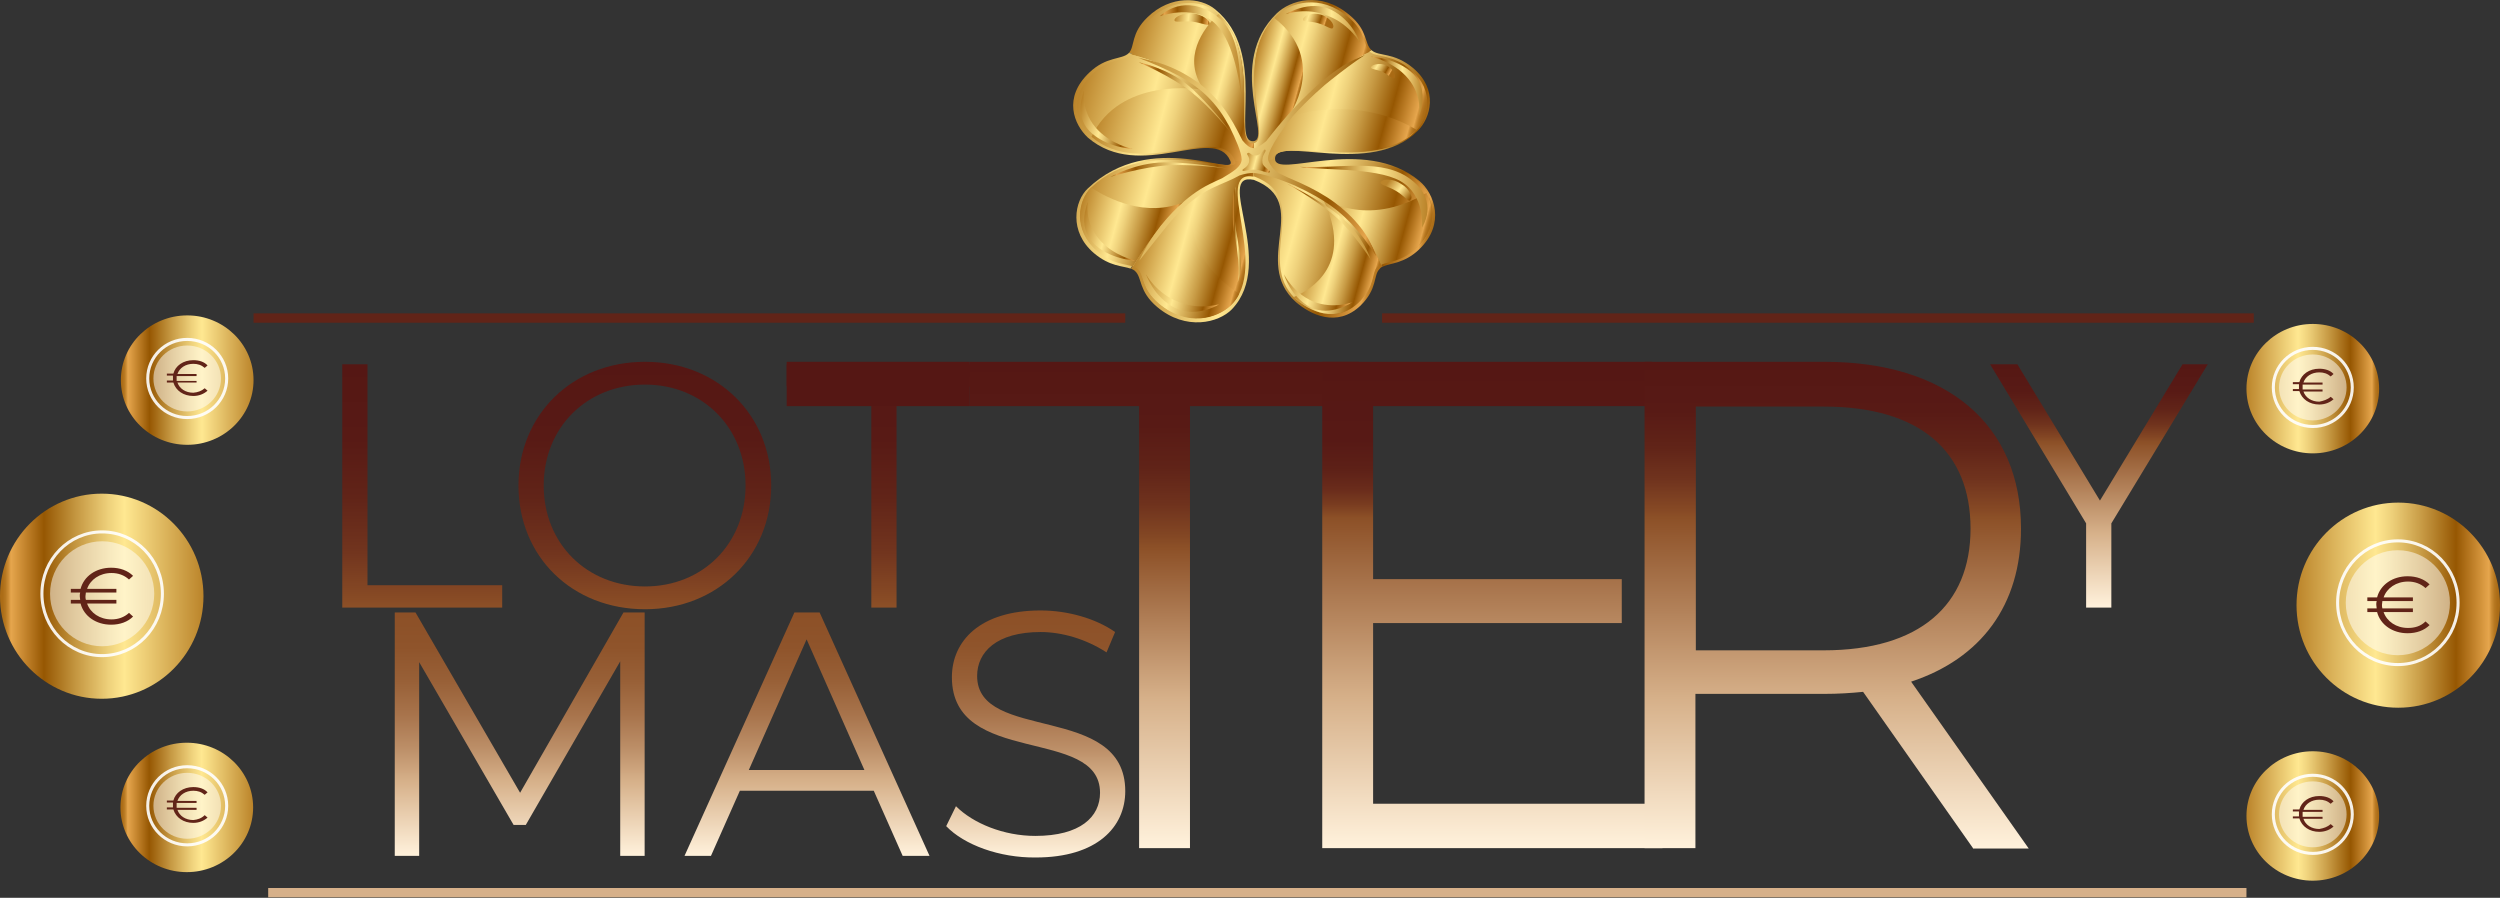 <?xml version="1.0" encoding="utf-8"?>
<!-- Generator: Adobe Illustrator 23.0.1, SVG Export Plug-In . SVG Version: 6.00 Build 0)  -->
<svg version="1.1" id="Layer_1" xmlns="http://www.w3.org/2000/svg" xmlns:xlink="http://www.w3.org/1999/xlink" x="0px" y="0px"
	 viewBox="0 0 614.3 220.6" style="enable-background:new 0 0 614.3 220.6;" xml:space="preserve">
<rect x="0" y="0" width="614.3" height="220.6" fill="#333333" stroke="none"/>
<style type="text/css">
	.st0{fill:url(#SVGID_1_);}
	.st1{fill:url(#SVGID_2_);}
	.st2{fill:url(#SVGID_3_);}
	.st3{fill:url(#SVGID_4_);}
	.st4{fill:url(#SVGID_5_);}
	.st5{fill:url(#SVGID_6_);}
	.st6{fill:url(#SVGID_7_);}
	.st7{fill:url(#SVGID_8_);}
	.st8{fill:url(#SVGID_9_);}
	.st9{fill:url(#SVGID_10_);}
	.st10{fill:#551714;}
	.st11{fill:#D6B089;}
	.st12{fill:#612418;}
	.st13{fill:url(#SVGID_11_);}
	.st14{fill:url(#SVGID_12_);}
	.st15{fill:url(#SVGID_13_);}
	.st16{fill:url(#SVGID_14_);}
	.st17{fill:url(#SVGID_15_);}
	.st18{fill:url(#SVGID_16_);}
	.st19{fill:url(#SVGID_17_);}
	.st20{fill:url(#SVGID_18_);}
	.st21{fill:url(#SVGID_19_);}
	.st22{fill:url(#SVGID_20_);}
	.st23{fill:url(#SVGID_21_);}
	.st24{fill:url(#SVGID_22_);}
	.st25{fill:url(#SVGID_23_);}
	.st26{fill:url(#SVGID_24_);}
	.st27{fill:url(#SVGID_25_);}
	.st28{fill:url(#SVGID_26_);}
	.st29{fill:url(#SVGID_27_);}
	.st30{fill:url(#SVGID_28_);}
	.st31{fill:url(#SVGID_29_);}
	.st32{fill:url(#SVGID_30_);}
	.st33{fill:url(#SVGID_31_);}
	.st34{fill:url(#SVGID_32_);}
	.st35{fill:url(#SVGID_33_);}
	.st36{fill:url(#SVGID_34_);}
	.st37{fill:url(#SVGID_35_);}
	.st38{fill:url(#SVGID_36_);}
	.st39{fill:url(#SVGID_37_);}
	.st40{fill:url(#SVGID_38_);}
	.st41{fill:url(#SVGID_39_);}
	.st42{fill:url(#SVGID_40_);}
	.st43{fill:url(#SVGID_41_);}
	.st44{fill:url(#SVGID_42_);}
	.st45{fill:url(#SVGID_43_);}
	.st46{fill:url(#SVGID_44_);}
	.st47{fill:url(#SVGID_45_);}
	.st48{fill:url(#SVGID_46_);}
	.st49{fill:url(#SVGID_47_);}
	.st50{fill:url(#SVGID_48_);}
	.st51{fill:url(#SVGID_49_);}
	.st52{fill:url(#SVGID_50_);}
	.st53{fill:url(#SVGID_51_);}
	.st54{fill:url(#SVGID_52_);}
	.st55{fill:url(#SVGID_53_);}
	.st56{fill:url(#SVGID_54_);}
	.st57{fill:url(#SVGID_55_);}
	.st58{fill:url(#SVGID_56_);}
	.st59{fill:url(#SVGID_57_);}
	.st60{opacity:0.5;fill:#FFFFFF;enable-background:new    ;}
	.st61{opacity:0.9;fill:none;stroke:#FFFFFF;stroke-width:0.75;stroke-miterlimit:10;enable-background:new    ;}
	.st62{fill:url(#SVGID_58_);}
	.st63{fill:url(#SVGID_59_);}
	.st64{fill:url(#SVGID_60_);}
	.st65{fill:url(#SVGID_61_);}
	.st66{fill:url(#SVGID_62_);}
</style>
<g>
	
		<linearGradient id="SVGID_1_" gradientUnits="userSpaceOnUse" x1="127.691" y1="164.365" x2="127.691" y2="224.165" gradientTransform="matrix(1 0 0 -1 0 374.683)">
		<stop  offset="3.958120e-03" style="stop-color:#FFF1DB"/>
		<stop  offset="0.309" style="stop-color:#D6B089"/>
		<stop  offset="0.436" style="stop-color:#BD9069"/>
		<stop  offset="0.577" style="stop-color:#A8744C"/>
		<stop  offset="0.718" style="stop-color:#986037"/>
		<stop  offset="0.857" style="stop-color:#8F542B"/>
		<stop  offset="0.993" style="stop-color:#8C5027"/>
	</linearGradient>
	<path class="st0" d="M158.4,150.5v59.8h-6v-47.8l-23.2,40.2h-3l-23.2-40v47.6h-6v-59.8h5.1l25.7,44.3l25.4-44.3H158.4z"/>
	
		<linearGradient id="SVGID_2_" gradientUnits="userSpaceOnUse" x1="198.291" y1="164.365" x2="198.291" y2="224.165" gradientTransform="matrix(1 0 0 -1 0 374.683)">
		<stop  offset="3.958120e-03" style="stop-color:#FFF1DB"/>
		<stop  offset="0.309" style="stop-color:#D6B089"/>
		<stop  offset="0.436" style="stop-color:#BD9069"/>
		<stop  offset="0.577" style="stop-color:#A8744C"/>
		<stop  offset="0.718" style="stop-color:#986037"/>
		<stop  offset="0.857" style="stop-color:#8F542B"/>
		<stop  offset="0.993" style="stop-color:#8C5027"/>
	</linearGradient>
	<path class="st1" d="M214.7,194.3h-32.9l-7.1,16h-6.5l27-59.8h6.2l27,59.8h-6.6L214.7,194.3z M212.4,189.2l-14.2-32.1L184,189.2
		L212.4,189.2L212.4,189.2z"/>
	
		<linearGradient id="SVGID_3_" gradientUnits="userSpaceOnUse" x1="254.491" y1="163.863" x2="254.491" y2="224.645" gradientTransform="matrix(1 0 0 -1 0 374.683)">
		<stop  offset="3.958120e-03" style="stop-color:#FFF1DB"/>
		<stop  offset="0.309" style="stop-color:#D6B089"/>
		<stop  offset="0.436" style="stop-color:#BD9069"/>
		<stop  offset="0.577" style="stop-color:#A8744C"/>
		<stop  offset="0.718" style="stop-color:#986037"/>
		<stop  offset="0.857" style="stop-color:#8F542B"/>
		<stop  offset="0.993" style="stop-color:#8C5027"/>
	</linearGradient>
	<path class="st2" d="M232.5,203l2.4-4.9c4.2,4.2,11.7,7.3,19.5,7.3c11.1,0,15.9-4.7,15.9-10.6c0-16.4-36.4-6.3-36.4-28.4
		c0-8.8,6.8-16.4,21.8-16.4c6.7,0,13.6,2,18.3,5.3l-2.1,5c-5.1-3.3-11-5-16.2-5c-10.8,0-15.6,4.9-15.6,10.8
		c0,16.4,36.4,6.5,36.4,28.3c0,8.8-6.9,16.3-22,16.3C245.6,210.8,236.9,207.6,232.5,203z"/>
</g>
<g>
	
		<linearGradient id="SVGID_4_" gradientUnits="userSpaceOnUse" x1="103.741" y1="225.448" x2="103.741" y2="285.248" gradientTransform="matrix(1 0 0 -1 0 374.683)">
		<stop  offset="0" style="stop-color:#8C5027"/>
		<stop  offset="3.280921e-02" style="stop-color:#884B25"/>
		<stop  offset="0.234" style="stop-color:#71341E"/>
		<stop  offset="0.451" style="stop-color:#612418"/>
		<stop  offset="0.691" style="stop-color:#581A15"/>
		<stop  offset="1" style="stop-color:#551714"/>
	</linearGradient>
	<path class="st3" d="M84.1,89.5h6.2v54.3h33.1v5.5H84.1C84.1,149.2,84.1,89.5,84.1,89.5z"/>
	
		<linearGradient id="SVGID_5_" gradientUnits="userSpaceOnUse" x1="158.441" y1="224.965" x2="158.441" y2="285.765" gradientTransform="matrix(1 0 0 -1 0 374.683)">
		<stop  offset="0" style="stop-color:#8C5027"/>
		<stop  offset="3.280921e-02" style="stop-color:#884B25"/>
		<stop  offset="0.234" style="stop-color:#71341E"/>
		<stop  offset="0.451" style="stop-color:#612418"/>
		<stop  offset="0.691" style="stop-color:#581A15"/>
		<stop  offset="1" style="stop-color:#551714"/>
	</linearGradient>
	<path class="st4" d="M127.4,119.3c0-17.4,13.2-30.4,31.1-30.4c17.7,0,31,12.9,31,30.4s-13.3,30.4-31,30.4
		C140.6,149.7,127.4,136.8,127.4,119.3z M183.2,119.3c0-14.3-10.6-24.8-24.7-24.8c-14.3,0-24.9,10.5-24.9,24.8s10.6,24.8,24.9,24.8
		C172.7,144.1,183.2,133.6,183.2,119.3z"/>
	
		<linearGradient id="SVGID_6_" gradientUnits="userSpaceOnUse" x1="217.191" y1="225.448" x2="217.191" y2="285.248" gradientTransform="matrix(1 0 0 -1 0 374.683)">
		<stop  offset="0" style="stop-color:#8C5027"/>
		<stop  offset="3.280921e-02" style="stop-color:#884B25"/>
		<stop  offset="0.234" style="stop-color:#71341E"/>
		<stop  offset="0.451" style="stop-color:#612418"/>
		<stop  offset="0.691" style="stop-color:#581A15"/>
		<stop  offset="1" style="stop-color:#551714"/>
	</linearGradient>
	<path class="st5" d="M214.1,94.9h-20.8v-5.4h47.8V95h-20.8v54.3h-6.2V94.9z"/>
</g>
<linearGradient id="SVGID_7_" gradientUnits="userSpaceOnUse" x1="286.091" y1="166.265" x2="286.091" y2="285.765" gradientTransform="matrix(1 0 0 -1 0 374.683)">
	<stop  offset="3.958120e-03" style="stop-color:#FFF1DB"/>
	<stop  offset="0.309" style="stop-color:#D6B089"/>
	<stop  offset="0.599" style="stop-color:#91562D"/>
	<stop  offset="0.619" style="stop-color:#8C5027"/>
	<stop  offset="0.642" style="stop-color:#834724"/>
	<stop  offset="0.708" style="stop-color:#6F321D"/>
	<stop  offset="0.782" style="stop-color:#602318"/>
	<stop  offset="0.869" style="stop-color:#581A15"/>
	<stop  offset="1" style="stop-color:#551714"/>
</linearGradient>
<path class="st6" d="M279.8,99.8h-41.5V88.9h95.6v10.9h-41.5v108.6h-12.5V99.8H279.8z"/>
<linearGradient id="SVGID_8_" gradientUnits="userSpaceOnUse" x1="366.691" y1="166.265" x2="366.691" y2="285.765" gradientTransform="matrix(1 0 0 -1 0 374.683)">
	<stop  offset="3.958120e-03" style="stop-color:#FFF1DB"/>
	<stop  offset="0.309" style="stop-color:#D6B089"/>
	<stop  offset="0.657" style="stop-color:#91562D"/>
	<stop  offset="0.68" style="stop-color:#8C5027"/>
	<stop  offset="0.707" style="stop-color:#793C20"/>
	<stop  offset="0.74" style="stop-color:#692B1B"/>
	<stop  offset="0.781" style="stop-color:#5D2017"/>
	<stop  offset="0.839" style="stop-color:#571915"/>
	<stop  offset="1" style="stop-color:#551714"/>
</linearGradient>
<path class="st7" d="M408.5,197.5v10.9h-83.6V88.9h81v10.9h-68.5v42.5h61.1v10.8h-61.1v44.4C337.5,197.5,408.5,197.5,408.5,197.5z"
	/>
<linearGradient id="SVGID_9_" gradientUnits="userSpaceOnUse" x1="451.291" y1="166.165" x2="451.291" y2="285.765" gradientTransform="matrix(1 0 0 -1 0 374.683)">
	<stop  offset="3.958121e-03" style="stop-color:#FFF1DB"/>
	<stop  offset="0.309" style="stop-color:#D6B089"/>
	<stop  offset="0.657" style="stop-color:#91562D"/>
	<stop  offset="0.68" style="stop-color:#8C5027"/>
	<stop  offset="0.693" style="stop-color:#874A25"/>
	<stop  offset="0.756" style="stop-color:#71341E"/>
	<stop  offset="0.823" style="stop-color:#612418"/>
	<stop  offset="0.899" style="stop-color:#581A15"/>
	<stop  offset="1" style="stop-color:#551714"/>
</linearGradient>
<path class="st8" d="M484.8,208.4l-27-38.4c-3,0.3-6.1,0.5-9.5,0.5h-31.7v37.9h-12.5V88.9h44.2c30.1,0,48.3,15.4,48.3,41
	c0,18.8-9.8,31.9-27,37.6l28.9,41h-13.7V208.4z M484.2,129.9c0-19.1-12.5-30-36.1-30h-31.4v59.9h31.4
	C471.7,159.8,484.2,148.7,484.2,129.9z"/>
<g>
	
		<linearGradient id="SVGID_10_" gradientUnits="userSpaceOnUse" x1="515.741" y1="225.365" x2="515.741" y2="285.165" gradientTransform="matrix(1 0 0 -1 0 374.683)">
		<stop  offset="3.958120e-03" style="stop-color:#FFF1DB"/>
		<stop  offset="0.309" style="stop-color:#D6B089"/>
		<stop  offset="0.657" style="stop-color:#91562D"/>
		<stop  offset="0.68" style="stop-color:#8C5027"/>
		<stop  offset="0.699" style="stop-color:#844724"/>
		<stop  offset="0.756" style="stop-color:#6F321D"/>
		<stop  offset="0.819" style="stop-color:#602318"/>
		<stop  offset="0.892" style="stop-color:#581A15"/>
		<stop  offset="1" style="stop-color:#551714"/>
	</linearGradient>
	<path class="st9" d="M518.8,128.6v20.7h-6.2v-20.7L489,89.5h6.7L516,123l20.3-33.5h6.2L518.8,128.6z"/>
</g>
<rect x="193.3" y="88.9" class="st10" width="45" height="10.9"/>
<rect x="65.9" y="218.2" class="st11" width="486.1" height="2.3"/>
<rect x="62.3" y="77" class="st12" width="214.2" height="2.3"/>
<rect x="339.6" y="77" class="st12" width="214.2" height="2.3"/>
<g>
	
		<linearGradient id="SVGID_11_" gradientUnits="userSpaceOnUse" x1="921.892" y1="218.208" x2="922.072" y2="218.208" gradientTransform="matrix(-0.97 -0.242 -0.242 0.97 1262.043 61.878)">
		<stop  offset="6.926126e-08" style="stop-color:#A96A14"/>
		<stop  offset="1.410392e-02" style="stop-color:#AD6E18"/>
		<stop  offset="2.769971e-02" style="stop-color:#B87922"/>
		<stop  offset="4.104590e-02" style="stop-color:#CC8C34"/>
		<stop  offset="5.390000e-02" style="stop-color:#E6A64D"/>
		<stop  offset="0.216" style="stop-color:#965702"/>
		<stop  offset="0.382" style="stop-color:#C79A44"/>
		<stop  offset="0.537" style="stop-color:#EFD27C"/>
		<stop  offset="0.611" style="stop-color:#FFE891"/>
		<stop  offset="1" style="stop-color:#BB842A"/>
	</linearGradient>
	<path class="st13" d="M314.6,50.4c0,0.1,0.1,0.3,0.1,0.4C314.7,50.8,314.7,50.6,314.6,50.4z"/>
	
		<linearGradient id="SVGID_12_" gradientUnits="userSpaceOnUse" x1="2527.673" y1="664.076" x2="2527.858" y2="664.076" gradientTransform="matrix(-0.99 -0.227 -0.24 0.886 2977.053 35.498)">
		<stop  offset="6.926126e-08" style="stop-color:#A96A14"/>
		<stop  offset="1.410392e-02" style="stop-color:#AD6E18"/>
		<stop  offset="2.769971e-02" style="stop-color:#B87922"/>
		<stop  offset="4.104590e-02" style="stop-color:#CC8C34"/>
		<stop  offset="5.390000e-02" style="stop-color:#E6A64D"/>
		<stop  offset="0.216" style="stop-color:#965702"/>
		<stop  offset="0.382" style="stop-color:#C79A44"/>
		<stop  offset="0.537" style="stop-color:#EFD27C"/>
		<stop  offset="0.611" style="stop-color:#FFE891"/>
		<stop  offset="1" style="stop-color:#BB842A"/>
	</linearGradient>
	<path class="st14" d="M315,50.5c0,0.1,0.1,0.3,0.1,0.4C315.1,50.8,315.1,50.7,315,50.5z"/>
	
		<linearGradient id="SVGID_13_" gradientUnits="userSpaceOnUse" x1="884.229" y1="201.129" x2="931.254" y2="201.129" gradientTransform="matrix(-0.97 -0.242 -0.242 0.97 1262.043 61.878)">
		<stop  offset="6.926126e-08" style="stop-color:#A96A14"/>
		<stop  offset="1.410392e-02" style="stop-color:#AD6E18"/>
		<stop  offset="2.769971e-02" style="stop-color:#B87922"/>
		<stop  offset="4.104590e-02" style="stop-color:#CC8C34"/>
		<stop  offset="5.390000e-02" style="stop-color:#E6A64D"/>
		<stop  offset="0.216" style="stop-color:#965702"/>
		<stop  offset="0.382" style="stop-color:#C79A44"/>
		<stop  offset="0.537" style="stop-color:#EFD27C"/>
		<stop  offset="0.611" style="stop-color:#FFE891"/>
		<stop  offset="1" style="stop-color:#BB842A"/>
	</linearGradient>
	<path class="st15" d="M310,41.4c-0.8-0.5-1.5-1.1-2.2-1.7c0.1-0.2,0.3-0.3,0.4-0.5c5.4-7.2,15.2-20.3,28.8-26.9c0,0,0,0,0.1,0.1
		c1.8,1.5,5.4,0.4,10.1,4.3c6.3,5.3,4.4,12.3,1.1,15.5c-11.4,11.4-34.7,1-35,6.7c-0.3,5.4,21.8-5.9,35.5,5.6
		c3.6,3,6.5,10.5-0.1,16.8c-3.7,3.5-7,3.3-8.9,4.2C332.8,48.4,318.7,46.7,310,41.4z"/>
	
		<linearGradient id="SVGID_14_" gradientUnits="userSpaceOnUse" x1="909.518" y1="188.113" x2="967.243" y2="188.113" gradientTransform="matrix(-0.97 -0.242 -0.242 0.97 1262.043 61.878)">
		<stop  offset="6.926126e-08" style="stop-color:#A96A14"/>
		<stop  offset="1.410392e-02" style="stop-color:#AD6E18"/>
		<stop  offset="2.769971e-02" style="stop-color:#B87922"/>
		<stop  offset="4.104590e-02" style="stop-color:#CC8C34"/>
		<stop  offset="5.390000e-02" style="stop-color:#E6A64D"/>
		<stop  offset="0.216" style="stop-color:#965702"/>
		<stop  offset="0.382" style="stop-color:#C79A44"/>
		<stop  offset="0.537" style="stop-color:#EFD27C"/>
		<stop  offset="0.611" style="stop-color:#FFE891"/>
		<stop  offset="1" style="stop-color:#BB842A"/>
	</linearGradient>
	<path class="st16" d="M308.2,39.2c-0.1,0.2-0.3,0.3-0.4,0.5c-6.5-6.6-5-19.8-30.4-26.7c1.5-1.6,0.4-4.8,4.6-8.8
		c5.7-5.5,13-4.9,16.6-1.9c13,10.6,3.9,32.6,9.3,32.4c4.9-0.2-6.8-19.1,5.8-31.4c3.3-3.2,10.8-5.6,17.9,0.4c4.6,3.8,3.6,7,5.4,8.6
		C323.4,18.8,313.7,31.9,308.2,39.2z"/>
	
		<linearGradient id="SVGID_15_" gradientUnits="userSpaceOnUse" x1="893.968" y1="230.277" x2="953.994" y2="230.277" gradientTransform="matrix(-0.97 -0.242 -0.242 0.97 1262.043 61.878)">
		<stop  offset="6.926126e-08" style="stop-color:#A96A14"/>
		<stop  offset="1.410392e-02" style="stop-color:#AD6E18"/>
		<stop  offset="2.769971e-02" style="stop-color:#B87922"/>
		<stop  offset="4.104590e-02" style="stop-color:#CC8C34"/>
		<stop  offset="5.390000e-02" style="stop-color:#E6A64D"/>
		<stop  offset="0.216" style="stop-color:#965702"/>
		<stop  offset="0.382" style="stop-color:#C79A44"/>
		<stop  offset="0.537" style="stop-color:#EFD27C"/>
		<stop  offset="0.611" style="stop-color:#FFE891"/>
		<stop  offset="1" style="stop-color:#BB842A"/>
	</linearGradient>
	<path class="st17" d="M307.8,39.7c0.6,0.6,1.4,1.2,2.2,1.7c8.7,5.3,22.8,7,29.8,24.1c-0.3,0.1-0.6,0.3-0.8,0.6
		c-1.6,1.5-0.4,4.8-4.7,9c-5.8,5.5-12.3,2.2-15.9-0.9c-11.1-10,4.2-24.4-10.3-30c-9.9-2.1,5.7,20.2-5.4,31.8
		c-3.2,3.3-11.3,5.4-18.4-0.6c-4.6-3.9-3.6-7.2-5.4-8.8c-0.3-0.3-0.6-0.4-1-0.6C292.8,40.9,301.6,47.1,307.8,39.7z"/>
	
		<linearGradient id="SVGID_16_" gradientUnits="userSpaceOnUse" x1="931.254" y1="216.405" x2="977.626" y2="216.405" gradientTransform="matrix(-0.97 -0.242 -0.242 0.97 1262.043 61.878)">
		<stop  offset="6.926126e-08" style="stop-color:#A96A14"/>
		<stop  offset="1.410392e-02" style="stop-color:#AD6E18"/>
		<stop  offset="2.769971e-02" style="stop-color:#B87922"/>
		<stop  offset="4.104590e-02" style="stop-color:#CC8C34"/>
		<stop  offset="5.390000e-02" style="stop-color:#E6A64D"/>
		<stop  offset="0.216" style="stop-color:#965702"/>
		<stop  offset="0.382" style="stop-color:#C79A44"/>
		<stop  offset="0.537" style="stop-color:#EFD27C"/>
		<stop  offset="0.611" style="stop-color:#FFE891"/>
		<stop  offset="1" style="stop-color:#BB842A"/>
	</linearGradient>
	<path class="st18" d="M267.7,17.8c4.2-4,7.9-3.1,9.6-4.7c0,0,0.1-0.1,0.1-0.1c25.4,6.9,23.9,20.1,30.4,26.7
		c-6.2,7.5-15,1.2-30,26.3c-2-0.7-5.1-0.5-9-3.8c-6.2-5.3-4.8-12.8-1.5-15.9c15.6-14.8,37-2.3,35-6.8c-3.9-9-22.1,5.4-35-5.7
		C263.9,30.6,261.1,24,267.7,17.8z"/>
	
		<linearGradient id="SVGID_17_" gradientUnits="userSpaceOnUse" x1="2491.859" y1="660.289" x2="2537.452" y2="660.289" gradientTransform="matrix(-0.99 -0.227 -0.24 0.886 2977.053 35.498)">
		<stop  offset="6.926126e-08" style="stop-color:#A96A14"/>
		<stop  offset="1.410392e-02" style="stop-color:#AD6E18"/>
		<stop  offset="2.769971e-02" style="stop-color:#B87922"/>
		<stop  offset="4.104590e-02" style="stop-color:#CC8C34"/>
		<stop  offset="5.390000e-02" style="stop-color:#E6A64D"/>
		<stop  offset="0.216" style="stop-color:#965702"/>
		<stop  offset="0.382" style="stop-color:#C79A44"/>
		<stop  offset="0.537" style="stop-color:#EFD27C"/>
		<stop  offset="0.611" style="stop-color:#FFE891"/>
		<stop  offset="1" style="stop-color:#BB842A"/>
	</linearGradient>
	<path class="st19" d="M310,41.3c-0.8-0.5-1.5-1.1-2.1-1.7c0,0,0,0,0,0c1.8,0,3.4-0.2,4.8-0.5c0,0,0,0.1,0,0.1
		c-0.7,5.2,23-5.3,35.5,5.1c3.6,3,6.4,10.3-0.1,16.5c-3.6,3.4-6.8,3.2-8.7,4.1C332.4,48.2,318.5,46.5,310,41.3z"/>
	
		<linearGradient id="SVGID_18_" gradientUnits="userSpaceOnUse" x1="2500.133" y1="636.319" x2="2537.452" y2="636.319" gradientTransform="matrix(-0.99 -0.227 -0.24 0.886 2977.053 35.498)">
		<stop  offset="6.926126e-08" style="stop-color:#A96A14"/>
		<stop  offset="1.410392e-02" style="stop-color:#AD6E18"/>
		<stop  offset="2.769971e-02" style="stop-color:#B87922"/>
		<stop  offset="4.104590e-02" style="stop-color:#CC8C34"/>
		<stop  offset="5.390000e-02" style="stop-color:#E6A64D"/>
		<stop  offset="0.216" style="stop-color:#965702"/>
		<stop  offset="0.382" style="stop-color:#C79A44"/>
		<stop  offset="0.537" style="stop-color:#EFD27C"/>
		<stop  offset="0.611" style="stop-color:#FFE891"/>
		<stop  offset="1" style="stop-color:#BB842A"/>
	</linearGradient>
	<path class="st20" d="M307.9,39.6c0.1-0.2,0.3-0.3,0.4-0.5c5.3-7.1,14.9-20,28.3-26.4c0,0,0,0,0.1,0.1c1.7,1.4,5.3,0.4,9.9,4.3
		c6.2,5.2,4.4,12.2,1.1,15.3c-10.9,10.3-33.8,0.7-35,6.8C311.3,39.4,309.7,39.6,307.9,39.6C307.9,39.6,307.9,39.6,307.9,39.6z"/>
	
		<linearGradient id="SVGID_19_" gradientUnits="userSpaceOnUse" x1="2537.452" y1="654.112" x2="2537.453" y2="654.112" gradientTransform="matrix(-0.99 -0.227 -0.24 0.886 2977.053 35.498)">
		<stop  offset="6.926126e-08" style="stop-color:#A96A14"/>
		<stop  offset="1.410392e-02" style="stop-color:#AD6E18"/>
		<stop  offset="2.769971e-02" style="stop-color:#B87922"/>
		<stop  offset="4.104590e-02" style="stop-color:#CC8C34"/>
		<stop  offset="5.390000e-02" style="stop-color:#E6A64D"/>
		<stop  offset="0.216" style="stop-color:#965702"/>
		<stop  offset="0.382" style="stop-color:#C79A44"/>
		<stop  offset="0.537" style="stop-color:#EFD27C"/>
		<stop  offset="0.611" style="stop-color:#FFE891"/>
		<stop  offset="1" style="stop-color:#BB842A"/>
	</linearGradient>
	<polygon class="st21" points="307.9,39.6 307.9,39.6 307.9,39.6 	"/>
	
		<linearGradient id="SVGID_20_" gradientUnits="userSpaceOnUse" x1="2537.451" y1="654.116" x2="2537.455" y2="654.116" gradientTransform="matrix(-0.99 -0.227 -0.24 0.886 2977.053 35.498)">
		<stop  offset="6.926126e-08" style="stop-color:#A96A14"/>
		<stop  offset="1.410392e-02" style="stop-color:#AD6E18"/>
		<stop  offset="2.769971e-02" style="stop-color:#B87922"/>
		<stop  offset="4.104590e-02" style="stop-color:#CC8C34"/>
		<stop  offset="5.390000e-02" style="stop-color:#E6A64D"/>
		<stop  offset="0.216" style="stop-color:#965702"/>
		<stop  offset="0.382" style="stop-color:#C79A44"/>
		<stop  offset="0.537" style="stop-color:#EFD27C"/>
		<stop  offset="0.611" style="stop-color:#FFE891"/>
		<stop  offset="1" style="stop-color:#BB842A"/>
	</linearGradient>
	<polygon class="st22" points="307.9,39.6 307.9,39.6 307.9,39.6 307.9,39.6 	"/>
	
		<linearGradient id="SVGID_21_" gradientUnits="userSpaceOnUse" x1="2537.453" y1="654.115" x2="2537.456" y2="654.115" gradientTransform="matrix(-0.99 -0.227 -0.24 0.886 2977.053 35.498)">
		<stop  offset="6.926126e-08" style="stop-color:#A96A14"/>
		<stop  offset="1.410392e-02" style="stop-color:#AD6E18"/>
		<stop  offset="2.769971e-02" style="stop-color:#B87922"/>
		<stop  offset="4.104590e-02" style="stop-color:#CC8C34"/>
		<stop  offset="5.390000e-02" style="stop-color:#E6A64D"/>
		<stop  offset="0.216" style="stop-color:#965702"/>
		<stop  offset="0.382" style="stop-color:#C79A44"/>
		<stop  offset="0.537" style="stop-color:#EFD27C"/>
		<stop  offset="0.611" style="stop-color:#FFE891"/>
		<stop  offset="1" style="stop-color:#BB842A"/>
	</linearGradient>
	<polygon class="st23" points="307.9,39.6 307.9,39.6 307.9,39.6 	"/>
	
		<linearGradient id="SVGID_22_" gradientUnits="userSpaceOnUse" x1="2517.097" y1="631.509" x2="2543.503" y2="631.509" gradientTransform="matrix(-0.99 -0.227 -0.24 0.886 2977.053 35.498)">
		<stop  offset="6.926126e-08" style="stop-color:#A96A14"/>
		<stop  offset="1.410392e-02" style="stop-color:#AD6E18"/>
		<stop  offset="2.769971e-02" style="stop-color:#B87922"/>
		<stop  offset="4.104590e-02" style="stop-color:#CC8C34"/>
		<stop  offset="5.390000e-02" style="stop-color:#E6A64D"/>
		<stop  offset="0.216" style="stop-color:#965702"/>
		<stop  offset="0.382" style="stop-color:#C79A44"/>
		<stop  offset="0.537" style="stop-color:#EFD27C"/>
		<stop  offset="0.611" style="stop-color:#FFE891"/>
		<stop  offset="1" style="stop-color:#BB842A"/>
	</linearGradient>
	<path class="st24" d="M308.3,39.1c-0.1,0.2-0.3,0.3-0.4,0.5c0.1-1.7,0.2-3.2,0.2-4.4c4.6-0.8-5.6-20.7,5.6-31.4
		c3.3-3.1,10.6-5.5,17.6,0.4c4.5,3.7,3.6,6.9,5.3,8.5C323.2,19.2,313.6,32,308.3,39.1z"/>
	
		<linearGradient id="SVGID_23_" gradientUnits="userSpaceOnUse" x1="2537.452" y1="635.183" x2="2572.65" y2="635.183" gradientTransform="matrix(-0.99 -0.227 -0.24 0.886 2977.053 35.498)">
		<stop  offset="6.926126e-08" style="stop-color:#A96A14"/>
		<stop  offset="1.410392e-02" style="stop-color:#AD6E18"/>
		<stop  offset="2.769971e-02" style="stop-color:#B87922"/>
		<stop  offset="4.104590e-02" style="stop-color:#CC8C34"/>
		<stop  offset="5.390000e-02" style="stop-color:#E6A64D"/>
		<stop  offset="0.216" style="stop-color:#965702"/>
		<stop  offset="0.382" style="stop-color:#C79A44"/>
		<stop  offset="0.537" style="stop-color:#EFD27C"/>
		<stop  offset="0.611" style="stop-color:#FFE891"/>
		<stop  offset="1" style="stop-color:#BB842A"/>
	</linearGradient>
	<path class="st25" d="M307.9,39.6C307.9,39.6,307.9,39.6,307.9,39.6c-6.4-6.5-4.9-19.5-29.9-26.2c1.4-1.5,0.4-4.7,4.5-8.6
		c5.6-5.4,12.8-4.8,16.3-1.9c11.7,9.8,3.7,32.5,9,32.4c0.1,0,0.2,0,0.3,0C308.1,36.4,308,38,307.9,39.6
		C307.9,39.6,307.9,39.6,307.9,39.6z"/>
	
		<linearGradient id="SVGID_24_" gradientUnits="userSpaceOnUse" x1="2532.046" y1="676.498" x2="2558.803" y2="676.498" gradientTransform="matrix(-0.99 -0.227 -0.24 0.886 2977.053 35.498)">
		<stop  offset="6.926126e-08" style="stop-color:#A96A14"/>
		<stop  offset="1.410392e-02" style="stop-color:#AD6E18"/>
		<stop  offset="2.769971e-02" style="stop-color:#B87922"/>
		<stop  offset="4.104590e-02" style="stop-color:#CC8C34"/>
		<stop  offset="5.390000e-02" style="stop-color:#E6A64D"/>
		<stop  offset="0.216" style="stop-color:#965702"/>
		<stop  offset="0.382" style="stop-color:#C79A44"/>
		<stop  offset="0.537" style="stop-color:#EFD27C"/>
		<stop  offset="0.611" style="stop-color:#FFE891"/>
		<stop  offset="1" style="stop-color:#BB842A"/>
	</linearGradient>
	<path class="st26" d="M307.9,39.6C307.9,39.6,307.9,39.6,307.9,39.6c0,1.3,0,2.6,0.1,3.8c-10.3-1.8,4.3,22.2-5.6,31.6
		c-3.3,3.1-10.6,5.4-17.6-0.5c-4.5-3.8-3.5-7-5.3-8.6c-0.3-0.2-0.6-0.4-1-0.6C293.1,40.8,301.8,47,307.9,39.6z"/>
	
		<linearGradient id="SVGID_25_" gradientUnits="userSpaceOnUse" x1="2501.029" y1="671.904" x2="2537.451" y2="671.904" gradientTransform="matrix(-0.99 -0.227 -0.24 0.886 2977.053 35.498)">
		<stop  offset="6.926126e-08" style="stop-color:#A96A14"/>
		<stop  offset="1.410392e-02" style="stop-color:#AD6E18"/>
		<stop  offset="2.769971e-02" style="stop-color:#B87922"/>
		<stop  offset="4.104590e-02" style="stop-color:#CC8C34"/>
		<stop  offset="5.390000e-02" style="stop-color:#E6A64D"/>
		<stop  offset="0.216" style="stop-color:#965702"/>
		<stop  offset="0.382" style="stop-color:#C79A44"/>
		<stop  offset="0.537" style="stop-color:#EFD27C"/>
		<stop  offset="0.611" style="stop-color:#FFE891"/>
		<stop  offset="1" style="stop-color:#BB842A"/>
	</linearGradient>
	<path class="st27" d="M310,41.3c8.5,5.2,22.4,6.9,29.3,23.7c-0.3,0.1-0.6,0.3-0.8,0.5c-1.6,1.5-0.4,4.7-4.6,8.8
		c-5.7,5.4-12.1,2.1-15.6-0.9c-9.9-9.6,4.3-24.5-10-30c-0.1,0-0.2,0-0.3-0.1c-0.1-1.2-0.1-2.5-0.1-3.8
		C308.5,40.3,309.2,40.8,310,41.3z"/>
	
		<linearGradient id="SVGID_26_" gradientUnits="userSpaceOnUse" x1="2537.455" y1="671.404" x2="2574.753" y2="671.404" gradientTransform="matrix(-0.99 -0.227 -0.24 0.886 2977.053 35.498)">
		<stop  offset="6.926126e-08" style="stop-color:#A96A14"/>
		<stop  offset="1.410392e-02" style="stop-color:#AD6E18"/>
		<stop  offset="2.769971e-02" style="stop-color:#B87922"/>
		<stop  offset="4.104590e-02" style="stop-color:#CC8C34"/>
		<stop  offset="5.390000e-02" style="stop-color:#E6A64D"/>
		<stop  offset="0.216" style="stop-color:#965702"/>
		<stop  offset="0.382" style="stop-color:#C79A44"/>
		<stop  offset="0.537" style="stop-color:#EFD27C"/>
		<stop  offset="0.611" style="stop-color:#FFE891"/>
		<stop  offset="1" style="stop-color:#BB842A"/>
	</linearGradient>
	<path class="st28" d="M307.9,39.6c-6.1,7.3-14.7,1.2-29.4,25.8c-1.9-0.7-5-0.5-8.8-3.8c-6.1-5.2-4.7-12.5-1.5-15.6
		c14-13.3,37-2,35.3-6.5c0,0,0-0.1-0.1-0.1C305,39.6,306.5,39.7,307.9,39.6C307.9,39.6,307.9,39.6,307.9,39.6z"/>
	
		<linearGradient id="SVGID_27_" gradientUnits="userSpaceOnUse" x1="2537.456" y1="646.502" x2="2582.432" y2="646.502" gradientTransform="matrix(-0.99 -0.227 -0.24 0.886 2977.053 35.498)">
		<stop  offset="6.926126e-08" style="stop-color:#A96A14"/>
		<stop  offset="1.410392e-02" style="stop-color:#AD6E18"/>
		<stop  offset="2.769971e-02" style="stop-color:#B87922"/>
		<stop  offset="4.104590e-02" style="stop-color:#CC8C34"/>
		<stop  offset="5.390000e-02" style="stop-color:#E6A64D"/>
		<stop  offset="0.216" style="stop-color:#965702"/>
		<stop  offset="0.382" style="stop-color:#C79A44"/>
		<stop  offset="0.537" style="stop-color:#EFD27C"/>
		<stop  offset="0.611" style="stop-color:#FFE891"/>
		<stop  offset="1" style="stop-color:#BB842A"/>
	</linearGradient>
	<path class="st29" d="M268.5,18.1c4.2-4,7.7-3,9.4-4.6c0,0,0.1-0.1,0.1-0.1c25,6.7,23.5,19.7,29.9,26.2c-1.4,0-2.9,0-4.5-0.3
		c-3.8-9.2-22.9,4.7-35.1-5.7C264.8,30.8,262.1,24.2,268.5,18.1z"/>
	<g>
		
			<linearGradient id="SVGID_28_" gradientUnits="userSpaceOnUse" x1="2491.859" y1="662.664" x2="2518.941" y2="662.664" gradientTransform="matrix(-0.99 -0.227 -0.24 0.886 2977.053 35.498)">
			<stop  offset="6.926126e-08" style="stop-color:#A96A14"/>
			<stop  offset="1.410392e-02" style="stop-color:#AD6E18"/>
			<stop  offset="2.769971e-02" style="stop-color:#B87922"/>
			<stop  offset="4.104590e-02" style="stop-color:#CC8C34"/>
			<stop  offset="5.390000e-02" style="stop-color:#E6A64D"/>
			<stop  offset="0.216" style="stop-color:#965702"/>
			<stop  offset="0.382" style="stop-color:#C79A44"/>
			<stop  offset="0.537" style="stop-color:#EFD27C"/>
			<stop  offset="0.611" style="stop-color:#FFE891"/>
			<stop  offset="1" style="stop-color:#BB842A"/>
		</linearGradient>
		<path class="st30" d="M325,48.7c0,0,0-0.1-0.1-0.1c0,0,10.7,7.7,25.6-1.2c2,3.6,2.4,8.9-2.5,13.6c-3.6,3.4-6.8,3.2-8.7,4.1
			C335.8,56.5,330.5,51.8,325,48.7z"/>
		
			<linearGradient id="SVGID_29_" gradientUnits="userSpaceOnUse" x1="2501.197" y1="644.197" x2="2537.452" y2="644.197" gradientTransform="matrix(-0.99 -0.227 -0.24 0.886 2977.053 35.498)">
			<stop  offset="6.926126e-08" style="stop-color:#A96A14"/>
			<stop  offset="1.410392e-02" style="stop-color:#AD6E18"/>
			<stop  offset="2.769971e-02" style="stop-color:#B87922"/>
			<stop  offset="4.104590e-02" style="stop-color:#CC8C34"/>
			<stop  offset="5.390000e-02" style="stop-color:#E6A64D"/>
			<stop  offset="0.216" style="stop-color:#965702"/>
			<stop  offset="0.382" style="stop-color:#C79A44"/>
			<stop  offset="0.537" style="stop-color:#EFD27C"/>
			<stop  offset="0.611" style="stop-color:#FFE891"/>
			<stop  offset="1" style="stop-color:#BB842A"/>
		</linearGradient>
		<path class="st31" d="M307.9,39.6c0.1-0.2,0.3-0.3,0.4-0.5c2.1-2.8,4.9-6.5,8.2-10.3c0,0,16-6.1,31.6,3.1
			c-0.1,0.1-0.3,0.3-0.4,0.4c-10.9,10.3-33.8,0.7-35,6.8C311.3,39.4,309.7,39.6,307.9,39.6C307.9,39.6,307.9,39.6,307.9,39.6z"/>
		
			<linearGradient id="SVGID_30_" gradientUnits="userSpaceOnUse" x1="2537.452" y1="654.112" x2="2537.453" y2="654.112" gradientTransform="matrix(-0.99 -0.227 -0.24 0.886 2977.053 35.498)">
			<stop  offset="6.926126e-08" style="stop-color:#A96A14"/>
			<stop  offset="1.410392e-02" style="stop-color:#AD6E18"/>
			<stop  offset="2.769971e-02" style="stop-color:#B87922"/>
			<stop  offset="4.104590e-02" style="stop-color:#CC8C34"/>
			<stop  offset="5.390000e-02" style="stop-color:#E6A64D"/>
			<stop  offset="0.216" style="stop-color:#965702"/>
			<stop  offset="0.382" style="stop-color:#C79A44"/>
			<stop  offset="0.537" style="stop-color:#EFD27C"/>
			<stop  offset="0.611" style="stop-color:#FFE891"/>
			<stop  offset="1" style="stop-color:#BB842A"/>
		</linearGradient>
		<polygon class="st32" points="307.9,39.6 307.9,39.6 307.9,39.6 		"/>
		
			<linearGradient id="SVGID_31_" gradientUnits="userSpaceOnUse" x1="2537.451" y1="654.116" x2="2537.455" y2="654.116" gradientTransform="matrix(-0.99 -0.227 -0.24 0.886 2977.053 35.498)">
			<stop  offset="6.926126e-08" style="stop-color:#A96A14"/>
			<stop  offset="1.410392e-02" style="stop-color:#AD6E18"/>
			<stop  offset="2.769971e-02" style="stop-color:#B87922"/>
			<stop  offset="4.104590e-02" style="stop-color:#CC8C34"/>
			<stop  offset="5.390000e-02" style="stop-color:#E6A64D"/>
			<stop  offset="0.216" style="stop-color:#965702"/>
			<stop  offset="0.382" style="stop-color:#C79A44"/>
			<stop  offset="0.537" style="stop-color:#EFD27C"/>
			<stop  offset="0.611" style="stop-color:#FFE891"/>
			<stop  offset="1" style="stop-color:#BB842A"/>
		</linearGradient>
		<polygon class="st33" points="307.9,39.6 307.9,39.6 307.9,39.6 307.9,39.6 		"/>
		
			<linearGradient id="SVGID_32_" gradientUnits="userSpaceOnUse" x1="2537.453" y1="654.115" x2="2537.456" y2="654.115" gradientTransform="matrix(-0.99 -0.227 -0.24 0.886 2977.053 35.498)">
			<stop  offset="6.926126e-08" style="stop-color:#A96A14"/>
			<stop  offset="1.410392e-02" style="stop-color:#AD6E18"/>
			<stop  offset="2.769971e-02" style="stop-color:#B87922"/>
			<stop  offset="4.104590e-02" style="stop-color:#CC8C34"/>
			<stop  offset="5.390000e-02" style="stop-color:#E6A64D"/>
			<stop  offset="0.216" style="stop-color:#965702"/>
			<stop  offset="0.382" style="stop-color:#C79A44"/>
			<stop  offset="0.537" style="stop-color:#EFD27C"/>
			<stop  offset="0.611" style="stop-color:#FFE891"/>
			<stop  offset="1" style="stop-color:#BB842A"/>
		</linearGradient>
		<polygon class="st34" points="307.9,39.6 307.9,39.6 307.9,39.6 		"/>
		
			<linearGradient id="SVGID_33_" gradientUnits="userSpaceOnUse" x1="2530.851" y1="634.79" x2="2543.503" y2="634.79" gradientTransform="matrix(-0.99 -0.227 -0.24 0.886 2977.053 35.498)">
			<stop  offset="6.926126e-08" style="stop-color:#A96A14"/>
			<stop  offset="1.410392e-02" style="stop-color:#AD6E18"/>
			<stop  offset="2.769971e-02" style="stop-color:#B87922"/>
			<stop  offset="4.104590e-02" style="stop-color:#CC8C34"/>
			<stop  offset="5.390000e-02" style="stop-color:#E6A64D"/>
			<stop  offset="0.216" style="stop-color:#965702"/>
			<stop  offset="0.382" style="stop-color:#C79A44"/>
			<stop  offset="0.537" style="stop-color:#EFD27C"/>
			<stop  offset="0.611" style="stop-color:#FFE891"/>
			<stop  offset="1" style="stop-color:#BB842A"/>
		</linearGradient>
		<path class="st35" d="M316.5,28.8L316.5,28.8c-3.4,3.8-6.1,7.5-8.2,10.3c-0.1,0.2-0.3,0.3-0.4,0.5c0.1-1.7,0.2-3.2,0.2-4.4
			c4.6-0.8-5.2-20,5-30.8C326.7,15,316.5,28.8,316.5,28.8z"/>
		
			<linearGradient id="SVGID_34_" gradientUnits="userSpaceOnUse" x1="2537.452" y1="635.925" x2="2557.854" y2="635.925" gradientTransform="matrix(-0.99 -0.227 -0.24 0.886 2977.053 35.498)">
			<stop  offset="6.926126e-08" style="stop-color:#A96A14"/>
			<stop  offset="1.410392e-02" style="stop-color:#AD6E18"/>
			<stop  offset="2.769971e-02" style="stop-color:#B87922"/>
			<stop  offset="4.104590e-02" style="stop-color:#CC8C34"/>
			<stop  offset="5.390000e-02" style="stop-color:#E6A64D"/>
			<stop  offset="0.216" style="stop-color:#965702"/>
			<stop  offset="0.382" style="stop-color:#C79A44"/>
			<stop  offset="0.537" style="stop-color:#EFD27C"/>
			<stop  offset="0.611" style="stop-color:#FFE891"/>
			<stop  offset="1" style="stop-color:#BB842A"/>
		</linearGradient>
		<path class="st36" d="M307.9,39.6C307.9,39.6,307.9,39.6,307.9,39.6c-4.2-4.2-5-11.3-12.2-17.6c0.1,0,0.1,0,0.1,0
			c-5.5-7.7-0.2-14.9,3.6-18.6c10.8,10.1,3.2,31.9,8.4,31.8c0.1,0,0.2,0,0.3,0C308.1,36.4,308,38,307.9,39.6
			C307.9,39.6,307.9,39.6,307.9,39.6z"/>
		
			<linearGradient id="SVGID_35_" gradientUnits="userSpaceOnUse" x1="2532.277" y1="682.687" x2="2558.803" y2="682.687" gradientTransform="matrix(-0.99 -0.227 -0.24 0.886 2977.053 35.498)">
			<stop  offset="6.926126e-08" style="stop-color:#A96A14"/>
			<stop  offset="1.410392e-02" style="stop-color:#AD6E18"/>
			<stop  offset="2.769971e-02" style="stop-color:#B87922"/>
			<stop  offset="4.104590e-02" style="stop-color:#CC8C34"/>
			<stop  offset="5.390000e-02" style="stop-color:#E6A64D"/>
			<stop  offset="0.216" style="stop-color:#965702"/>
			<stop  offset="0.382" style="stop-color:#C79A44"/>
			<stop  offset="0.537" style="stop-color:#EFD27C"/>
			<stop  offset="0.611" style="stop-color:#FFE891"/>
			<stop  offset="1" style="stop-color:#BB842A"/>
		</linearGradient>
		<path class="st37" d="M294,48.1c0,0-6,13.2,10.5,24.1c-0.5,1.1-1.2,2-2.1,2.9c-3.3,3.1-10.6,5.4-17.6-0.5c-4.5-3.8-3.5-7-5.3-8.6
			c-0.3-0.2-0.6-0.4-1-0.6c4.8-8.1,9-12.8,12.7-15.9C292.1,49.2,293,48.7,294,48.1z"/>
		
			<linearGradient id="SVGID_36_" gradientUnits="userSpaceOnUse" x1="2501.029" y1="674.622" x2="2519.371" y2="674.622" gradientTransform="matrix(-0.99 -0.227 -0.24 0.886 2977.053 35.498)">
			<stop  offset="6.926126e-08" style="stop-color:#A96A14"/>
			<stop  offset="1.410392e-02" style="stop-color:#AD6E18"/>
			<stop  offset="2.769971e-02" style="stop-color:#B87922"/>
			<stop  offset="4.104590e-02" style="stop-color:#CC8C34"/>
			<stop  offset="5.390000e-02" style="stop-color:#E6A64D"/>
			<stop  offset="0.216" style="stop-color:#965702"/>
			<stop  offset="0.382" style="stop-color:#C79A44"/>
			<stop  offset="0.537" style="stop-color:#EFD27C"/>
			<stop  offset="0.611" style="stop-color:#FFE891"/>
			<stop  offset="1" style="stop-color:#BB842A"/>
		</linearGradient>
		<path class="st38" d="M325,48.7c5.5,3.2,10.8,7.8,14.3,16.3c-0.3,0.1-0.6,0.3-0.8,0.5c-1.6,1.5-0.4,4.7-4.6,8.8
			c-5.7,5.4-12.1,2.1-15.6-0.9c-0.1-0.1-0.3-0.3-0.4-0.4C322.2,71.2,332.9,64.8,325,48.7z"/>
		
			<linearGradient id="SVGID_37_" gradientUnits="userSpaceOnUse" x1="2550.842" y1="678.72" x2="2574.753" y2="678.72" gradientTransform="matrix(-0.99 -0.227 -0.24 0.886 2977.053 35.498)">
			<stop  offset="6.926126e-08" style="stop-color:#A96A14"/>
			<stop  offset="1.410392e-02" style="stop-color:#AD6E18"/>
			<stop  offset="2.769971e-02" style="stop-color:#B87922"/>
			<stop  offset="4.104590e-02" style="stop-color:#CC8C34"/>
			<stop  offset="5.390000e-02" style="stop-color:#E6A64D"/>
			<stop  offset="0.216" style="stop-color:#965702"/>
			<stop  offset="0.382" style="stop-color:#C79A44"/>
			<stop  offset="0.537" style="stop-color:#EFD27C"/>
			<stop  offset="0.611" style="stop-color:#FFE891"/>
			<stop  offset="1" style="stop-color:#BB842A"/>
		</linearGradient>
		<path class="st39" d="M291.1,49.6c-3.7,3-7.8,7.8-12.7,15.9c-1.9-0.7-5-0.5-8.8-3.8c-6.1-5.2-4.7-12.5-1.5-15.6
			C272.3,48.8,281.5,53.6,291.1,49.6z"/>
		
			<linearGradient id="SVGID_38_" gradientUnits="userSpaceOnUse" x1="2537.456" y1="648.933" x2="2576.793" y2="648.933" gradientTransform="matrix(-0.99 -0.227 -0.24 0.886 2977.053 35.498)">
			<stop  offset="6.926126e-08" style="stop-color:#A96A14"/>
			<stop  offset="1.410392e-02" style="stop-color:#AD6E18"/>
			<stop  offset="2.769971e-02" style="stop-color:#B87922"/>
			<stop  offset="4.104590e-02" style="stop-color:#CC8C34"/>
			<stop  offset="5.390000e-02" style="stop-color:#E6A64D"/>
			<stop  offset="0.216" style="stop-color:#965702"/>
			<stop  offset="0.382" style="stop-color:#C79A44"/>
			<stop  offset="0.537" style="stop-color:#EFD27C"/>
			<stop  offset="0.611" style="stop-color:#FFE891"/>
			<stop  offset="1" style="stop-color:#BB842A"/>
		</linearGradient>
		<path class="st40" d="M295.7,22.1c7.1,6.3,7.9,13.3,12.2,17.6c-1.4,0-2.9,0-4.5-0.3c-3.8-9.2-22.9,4.7-35.1-5.7
			c0,0-0.1-0.1-0.1-0.1C275.2,18.9,294.4,21.8,295.7,22.1z"/>
	</g>
	<linearGradient id="SVGID_39_" gradientUnits="userSpaceOnUse" x1="319.405" y1="48.214" x2="350.775" y2="48.214">
		<stop  offset="6.926126e-08" style="stop-color:#A96A14"/>
		<stop  offset="1.410392e-02" style="stop-color:#AD6E18"/>
		<stop  offset="2.769971e-02" style="stop-color:#B87922"/>
		<stop  offset="4.104590e-02" style="stop-color:#CC8C34"/>
		<stop  offset="5.390000e-02" style="stop-color:#E6A64D"/>
		<stop  offset="0.216" style="stop-color:#965702"/>
		<stop  offset="0.382" style="stop-color:#C79A44"/>
		<stop  offset="0.537" style="stop-color:#EFD27C"/>
		<stop  offset="0.611" style="stop-color:#FFE891"/>
		<stop  offset="1" style="stop-color:#BB842A"/>
	</linearGradient>
	<path class="st41" d="M319.4,41c9.9,0.5,20.4-2.3,27.4,3.2c7,5.4,2.6,11.7,2.6,11.7s0.9-7.9-5.3-11.4C338,41,323.5,41.9,319.4,41z"
		/>
	<linearGradient id="SVGID_40_" gradientUnits="userSpaceOnUse" x1="284.965" y1="12.186" x2="304.999" y2="12.186">
		<stop  offset="6.926126e-08" style="stop-color:#A96A14"/>
		<stop  offset="1.410392e-02" style="stop-color:#AD6E18"/>
		<stop  offset="2.769971e-02" style="stop-color:#B87922"/>
		<stop  offset="4.104590e-02" style="stop-color:#CC8C34"/>
		<stop  offset="5.390000e-02" style="stop-color:#E6A64D"/>
		<stop  offset="0.216" style="stop-color:#965702"/>
		<stop  offset="0.382" style="stop-color:#C79A44"/>
		<stop  offset="0.537" style="stop-color:#EFD27C"/>
		<stop  offset="0.611" style="stop-color:#FFE891"/>
		<stop  offset="1" style="stop-color:#BB842A"/>
	</linearGradient>
	<path class="st42" d="M305,23.1c-0.6-7.4-0.2-16-7.6-20.2C290-1.3,285,4,285,4s7.7-2.9,12.9,1.2C303,9.2,304.4,19.6,305,23.1z"/>
	<linearGradient id="SVGID_41_" gradientUnits="userSpaceOnUse" x1="336.769" y1="21.164" x2="349.586" y2="21.164">
		<stop  offset="6.926126e-08" style="stop-color:#A96A14"/>
		<stop  offset="1.410392e-02" style="stop-color:#AD6E18"/>
		<stop  offset="2.769971e-02" style="stop-color:#B87922"/>
		<stop  offset="4.104590e-02" style="stop-color:#CC8C34"/>
		<stop  offset="5.390000e-02" style="stop-color:#E6A64D"/>
		<stop  offset="0.216" style="stop-color:#965702"/>
		<stop  offset="0.382" style="stop-color:#C79A44"/>
		<stop  offset="0.537" style="stop-color:#EFD27C"/>
		<stop  offset="0.611" style="stop-color:#FFE891"/>
		<stop  offset="1" style="stop-color:#BB842A"/>
	</linearGradient>
	<path class="st43" d="M348.7,28.4c0,0,2.7-6-1.3-10.1c-4-4.1-10.6-4.4-10.6-4.4s5.6,1.1,9.2,5.4C349.6,23.6,348.7,28.4,348.7,28.4z
		"/>
	<linearGradient id="SVGID_42_" gradientUnits="userSpaceOnUse" x1="316.284" y1="54.503" x2="336.948" y2="54.503">
		<stop  offset="6.926126e-08" style="stop-color:#A96A14"/>
		<stop  offset="1.410392e-02" style="stop-color:#AD6E18"/>
		<stop  offset="2.769971e-02" style="stop-color:#B87922"/>
		<stop  offset="4.104590e-02" style="stop-color:#CC8C34"/>
		<stop  offset="5.390000e-02" style="stop-color:#E6A64D"/>
		<stop  offset="0.216" style="stop-color:#965702"/>
		<stop  offset="0.382" style="stop-color:#C79A44"/>
		<stop  offset="0.537" style="stop-color:#EFD27C"/>
		<stop  offset="0.611" style="stop-color:#FFE891"/>
		<stop  offset="1" style="stop-color:#BB842A"/>
	</linearGradient>
	<path class="st44" d="M336.9,63.9c0,0-2.1-6.3-7.4-10.6c-5.2-4.3-13.3-8.2-13.3-8.2s6.9,3.8,11.7,7.9
		C332.7,57.2,336.9,63.9,336.9,63.9z"/>
	<linearGradient id="SVGID_43_" gradientUnits="userSpaceOnUse" x1="279.802" y1="23.882" x2="302.235" y2="23.882">
		<stop  offset="6.926126e-08" style="stop-color:#A96A14"/>
		<stop  offset="1.410392e-02" style="stop-color:#AD6E18"/>
		<stop  offset="2.769971e-02" style="stop-color:#B87922"/>
		<stop  offset="4.104590e-02" style="stop-color:#CC8C34"/>
		<stop  offset="5.390000e-02" style="stop-color:#E6A64D"/>
		<stop  offset="0.216" style="stop-color:#965702"/>
		<stop  offset="0.382" style="stop-color:#C79A44"/>
		<stop  offset="0.537" style="stop-color:#EFD27C"/>
		<stop  offset="0.611" style="stop-color:#FFE891"/>
		<stop  offset="1" style="stop-color:#BB842A"/>
	</linearGradient>
	<path class="st45" d="M279.8,15.3c0,0,7.1,1.4,12.3,5.8c5.2,4.4,10.2,11.3,10.2,11.3s-4.7-5.9-9.7-9.9
		C287.6,18.6,279.8,15.3,279.8,15.3z"/>
	<linearGradient id="SVGID_44_" gradientUnits="userSpaceOnUse" x1="272.775" y1="41.696" x2="301.893" y2="41.696">
		<stop  offset="6.926126e-08" style="stop-color:#A96A14"/>
		<stop  offset="1.410392e-02" style="stop-color:#AD6E18"/>
		<stop  offset="2.769971e-02" style="stop-color:#B87922"/>
		<stop  offset="4.104590e-02" style="stop-color:#CC8C34"/>
		<stop  offset="5.390000e-02" style="stop-color:#E6A64D"/>
		<stop  offset="0.216" style="stop-color:#965702"/>
		<stop  offset="0.382" style="stop-color:#C79A44"/>
		<stop  offset="0.537" style="stop-color:#EFD27C"/>
		<stop  offset="0.611" style="stop-color:#FFE891"/>
		<stop  offset="1" style="stop-color:#BB842A"/>
	</linearGradient>
	<path class="st46" d="M272.8,43.5c0,0,6.1-3.5,13.2-3.6c7-0.1,16,1.6,16,1.6s-7.9-1.2-14.5-0.9C280.8,40.9,272.8,43.5,272.8,43.5z"
		/>
	<linearGradient id="SVGID_45_" gradientUnits="userSpaceOnUse" x1="315.95" y1="6.037" x2="334.376" y2="6.037">
		<stop  offset="6.926126e-08" style="stop-color:#A96A14"/>
		<stop  offset="1.410392e-02" style="stop-color:#AD6E18"/>
		<stop  offset="2.769971e-02" style="stop-color:#B87922"/>
		<stop  offset="4.104590e-02" style="stop-color:#CC8C34"/>
		<stop  offset="5.390000e-02" style="stop-color:#E6A64D"/>
		<stop  offset="0.216" style="stop-color:#965702"/>
		<stop  offset="0.382" style="stop-color:#C79A44"/>
		<stop  offset="0.537" style="stop-color:#EFD27C"/>
		<stop  offset="0.611" style="stop-color:#FFE891"/>
		<stop  offset="1" style="stop-color:#BB842A"/>
	</linearGradient>
	<path class="st47" d="M315.9,3.5c0,0,5.9-3.7,11.2-1.1c5.3,2.6,7.2,8.3,7.2,8.3s-2.5-4.7-8-6.8C320.9,1.6,315.9,3.5,315.9,3.5z"/>
	<g>
		
			<linearGradient id="SVGID_46_" gradientUnits="userSpaceOnUse" x1="953.105" y1="234.523" x2="968.316" y2="234.523" gradientTransform="matrix(-0.97 -0.242 -0.242 0.97 1262.043 61.878)">
			<stop  offset="6.926126e-08" style="stop-color:#A96A14"/>
			<stop  offset="1.410392e-02" style="stop-color:#AD6E18"/>
			<stop  offset="2.769971e-02" style="stop-color:#B87922"/>
			<stop  offset="4.104590e-02" style="stop-color:#CC8C34"/>
			<stop  offset="5.390000e-02" style="stop-color:#E6A64D"/>
			<stop  offset="0.216" style="stop-color:#965702"/>
			<stop  offset="0.382" style="stop-color:#C79A44"/>
			<stop  offset="0.537" style="stop-color:#EFD27C"/>
			<stop  offset="0.611" style="stop-color:#FFE891"/>
			<stop  offset="1" style="stop-color:#BB842A"/>
		</linearGradient>
		<path class="st48" d="M267.3,49.6c0,0-2.7,6,1.3,10.1c4,4.1,10.6,4.4,10.6,4.4s-5.6-1.1-9.2-5.4C266.4,54.4,267.3,49.6,267.3,49.6
			z"/>
	</g>
	<g>
		
			<linearGradient id="SVGID_47_" gradientUnits="userSpaceOnUse" x1="960.597" y1="207.952" x2="975.809" y2="207.952" gradientTransform="matrix(-0.97 -0.242 -0.242 0.97 1262.043 61.878)">
			<stop  offset="6.926126e-08" style="stop-color:#A96A14"/>
			<stop  offset="1.410392e-02" style="stop-color:#AD6E18"/>
			<stop  offset="2.769971e-02" style="stop-color:#B87922"/>
			<stop  offset="4.104590e-02" style="stop-color:#CC8C34"/>
			<stop  offset="5.390000e-02" style="stop-color:#E6A64D"/>
			<stop  offset="0.216" style="stop-color:#965702"/>
			<stop  offset="0.382" style="stop-color:#C79A44"/>
			<stop  offset="0.537" style="stop-color:#EFD27C"/>
			<stop  offset="0.611" style="stop-color:#FFE891"/>
			<stop  offset="1" style="stop-color:#BB842A"/>
		</linearGradient>
		<path class="st49" d="M266.4,22.1c0,0-2.7,6,1.3,10.1c4,4.1,10.6,4.4,10.6,4.4s-5.6-1.1-9.2-5.4C265.5,26.8,266.4,22.1,266.4,22.1
			z"/>
	</g>
	<g>
		
			<linearGradient id="SVGID_48_" gradientUnits="userSpaceOnUse" x1="930.384" y1="245.83" x2="949.992" y2="245.83" gradientTransform="matrix(-0.97 -0.242 -0.242 0.97 1262.043 61.878)">
			<stop  offset="6.926126e-08" style="stop-color:#A96A14"/>
			<stop  offset="1.410392e-02" style="stop-color:#AD6E18"/>
			<stop  offset="2.769971e-02" style="stop-color:#B87922"/>
			<stop  offset="4.104590e-02" style="stop-color:#CC8C34"/>
			<stop  offset="5.390000e-02" style="stop-color:#E6A64D"/>
			<stop  offset="0.216" style="stop-color:#965702"/>
			<stop  offset="0.382" style="stop-color:#C79A44"/>
			<stop  offset="0.537" style="stop-color:#EFD27C"/>
			<stop  offset="0.611" style="stop-color:#FFE891"/>
			<stop  offset="1" style="stop-color:#BB842A"/>
		</linearGradient>
		<path class="st50" d="M300,74.6c0,0-5.9,3.7-11.2,1.1c-5.3-2.6-7.2-8.3-7.2-8.3s2.5,4.7,8,6.8C295,76.4,300,74.6,300,74.6z"/>
	</g>
	<g>
		
			<linearGradient id="SVGID_49_" gradientUnits="userSpaceOnUse" x1="899.019" y1="237.543" x2="917.039" y2="237.543" gradientTransform="matrix(-0.97 -0.242 -0.242 0.97 1262.043 61.878)">
			<stop  offset="6.926126e-08" style="stop-color:#A96A14"/>
			<stop  offset="1.410392e-02" style="stop-color:#AD6E18"/>
			<stop  offset="2.769971e-02" style="stop-color:#B87922"/>
			<stop  offset="4.104590e-02" style="stop-color:#CC8C34"/>
			<stop  offset="5.390000e-02" style="stop-color:#E6A64D"/>
			<stop  offset="0.216" style="stop-color:#965702"/>
			<stop  offset="0.382" style="stop-color:#C79A44"/>
			<stop  offset="0.537" style="stop-color:#EFD27C"/>
			<stop  offset="0.611" style="stop-color:#FFE891"/>
			<stop  offset="1" style="stop-color:#BB842A"/>
		</linearGradient>
		<path class="st51" d="M332.4,74.2c0,0-5.5,3.8-10.4,1.3c-4.9-2.5-6.5-8.1-6.5-8.1s2.2,4.6,7.2,6.7
			C327.8,76.1,332.4,74.2,332.4,74.2z"/>
	</g>
	<linearGradient id="SVGID_50_" gradientUnits="userSpaceOnUse" x1="302.819" y1="57.658" x2="304.916" y2="57.658">
		<stop  offset="6.926126e-08" style="stop-color:#A96A14"/>
		<stop  offset="1.410392e-02" style="stop-color:#AD6E18"/>
		<stop  offset="2.769971e-02" style="stop-color:#B87922"/>
		<stop  offset="4.104590e-02" style="stop-color:#CC8C34"/>
		<stop  offset="5.390000e-02" style="stop-color:#E6A64D"/>
		<stop  offset="0.216" style="stop-color:#965702"/>
		<stop  offset="0.382" style="stop-color:#C79A44"/>
		<stop  offset="0.537" style="stop-color:#EFD27C"/>
		<stop  offset="0.611" style="stop-color:#FFE891"/>
		<stop  offset="1" style="stop-color:#BB842A"/>
	</linearGradient>
	<path class="st52" d="M303.7,45.8C301.9,58,306.9,63,304,69.6c0,0,1.2-2-0.6-11.6C302.7,54.7,302.4,48,303.7,45.8z"/>
	
		<linearGradient id="SVGID_51_" gradientUnits="userSpaceOnUse" x1="2502.559" y1="653.216" x2="2570.82" y2="653.216" gradientTransform="matrix(-0.99 -0.227 -0.24 0.886 2977.053 35.498)">
		<stop  offset="6.926126e-08" style="stop-color:#A96A14"/>
		<stop  offset="1.410392e-02" style="stop-color:#AD6E18"/>
		<stop  offset="2.769971e-02" style="stop-color:#B87922"/>
		<stop  offset="4.104590e-02" style="stop-color:#CC8C34"/>
		<stop  offset="5.390000e-02" style="stop-color:#E6A64D"/>
		<stop  offset="0.216" style="stop-color:#965702"/>
		<stop  offset="0.382" style="stop-color:#C79A44"/>
		<stop  offset="0.537" style="stop-color:#EFD27C"/>
		<stop  offset="0.611" style="stop-color:#FFE891"/>
		<stop  offset="1" style="stop-color:#BB842A"/>
	</linearGradient>
	<path class="st53" d="M302.1,31.1c-0.4-0.6-0.7-1.3-1.1-1.9c-1.6-2.7-3.8-5.2-6-7c-2.2-1.8-4.3-3-5.4-3.6c-3.9-2-6.3-3-9.9-4.4
		c3.8,0.8,6.4,1.4,10.5,3.5c1.1,0.6,3.3,1.8,5.6,3.7c2.3,1.9,4.6,4.5,6.3,7.3c1.3,2,2.3,4.1,3.2,5.8c0.9,1.1,1.8,1.9,2.7,1.9
		c0.7,0,1.8-0.6,3.1-1.7c1.2-1.5,2.5-3.2,4-4.9c4.1-4.9,9.3-9.6,11.2-11c3.4-2.7,5.7-3.9,9.1-5.3c-3,2-5,3.5-8.3,6.1
		c-1.6,1.2-5.7,4.8-9.4,8.9c-3.4,4.3-6.8,9.3-6,11.1c0.5,1.2,1.3,2.1,2.4,2.9c1.6,0.8,3.4,1.6,5.3,2.4c3.1,1.4,6.2,3.1,8.6,4.9
		c2.4,1.8,4.1,3.5,4.9,4.4c3,3.3,4,5.6,5.3,8.8c-2-3.1-3.4-5-6.2-8.1c-0.8-0.8-2.4-2.5-4.8-4.2c-2.3-1.7-5.4-3.4-8.4-4.8
		c-0.2-0.1-0.4-0.2-0.6-0.3c-4-1.7-8.1-3-10.3-3.1c-0.9,0-2.1,0.2-3.3,0.6c-1.9,1.1-4.4,2-6.7,3.1c-5.9,2.8-10.3,8.2-11.7,10
		c-2.6,3.3-4.1,5.1-6.3,7.9c1.5-3.1,2.7-5.2,5.3-8.6c1.4-1.7,5.9-7.3,12.1-10.3c1-0.5,2.1-1,3-1.4c2.8-1.7,4.7-2.8,4.8-4.6
		C305.1,37.5,303.6,34.1,302.1,31.1z"/>
	
		<linearGradient id="SVGID_52_" gradientUnits="userSpaceOnUse" x1="2532.852" y1="653.729" x2="2539.366" y2="653.729" gradientTransform="matrix(-0.99 -0.227 -0.24 0.886 2977.053 35.498)">
		<stop  offset="6.926126e-08" style="stop-color:#A96A14"/>
		<stop  offset="1.410392e-02" style="stop-color:#AD6E18"/>
		<stop  offset="2.769971e-02" style="stop-color:#B87922"/>
		<stop  offset="4.104590e-02" style="stop-color:#CC8C34"/>
		<stop  offset="5.390000e-02" style="stop-color:#E6A64D"/>
		<stop  offset="0.216" style="stop-color:#965702"/>
		<stop  offset="0.382" style="stop-color:#C79A44"/>
		<stop  offset="0.537" style="stop-color:#EFD27C"/>
		<stop  offset="0.611" style="stop-color:#FFE891"/>
		<stop  offset="1" style="stop-color:#BB842A"/>
	</linearGradient>
	<path class="st54" d="M310.2,40c-0.3-1.9,1.1-2.7,0.7-3.2c-0.3-0.5-0.9,1.4-2.3,1.4c-1.4,0-1.4-0.9-2-0.6c-0.6,0.3,0.7,0.8,0.3,2.3
		c-0.4,1.4-1.8,1.6-1.6,2c0.3,0.4,1.2-0.3,3.1-0.2c1.9,0.1,3.3,1.1,3.6,0.6C312.3,41.8,310.4,41.2,310.2,40z"/>
	
		<linearGradient id="SVGID_53_" gradientUnits="userSpaceOnUse" x1="2484.354" y1="1960.583" x2="2491.96" y2="1960.583" gradientTransform="matrix(-0.979 -0.265 -0.13 0.4 3012.82 -119.641)">
		<stop  offset="6.926126e-08" style="stop-color:#A96A14"/>
		<stop  offset="1.410392e-02" style="stop-color:#AD6E18"/>
		<stop  offset="2.769971e-02" style="stop-color:#B87922"/>
		<stop  offset="4.104590e-02" style="stop-color:#CC8C34"/>
		<stop  offset="5.390000e-02" style="stop-color:#E6A64D"/>
		<stop  offset="0.216" style="stop-color:#965702"/>
		<stop  offset="0.382" style="stop-color:#C79A44"/>
		<stop  offset="0.537" style="stop-color:#EFD27C"/>
		<stop  offset="0.611" style="stop-color:#FFE891"/>
		<stop  offset="1" style="stop-color:#BB842A"/>
	</linearGradient>
	<path class="st55" d="M320.2,4.7c-0.3,0.8,1.7,0.4,3.7,1c2.1,0.6,3.5,1.9,3.7,1c0.3-0.8-1-2.5-3-3.1C322.5,3,320.4,3.8,320.2,4.7z"
		/>
	
		<linearGradient id="SVGID_54_" gradientUnits="userSpaceOnUse" x1="2256.061" y1="2891.74" x2="2262.428" y2="2891.74" gradientTransform="matrix(-0.906 -0.428 -0.213 0.369 3002.215 -84.158)">
		<stop  offset="6.926126e-08" style="stop-color:#A96A14"/>
		<stop  offset="1.410392e-02" style="stop-color:#AD6E18"/>
		<stop  offset="2.769971e-02" style="stop-color:#B87922"/>
		<stop  offset="4.104590e-02" style="stop-color:#CC8C34"/>
		<stop  offset="5.390000e-02" style="stop-color:#E6A64D"/>
		<stop  offset="0.216" style="stop-color:#965702"/>
		<stop  offset="0.382" style="stop-color:#C79A44"/>
		<stop  offset="0.537" style="stop-color:#EFD27C"/>
		<stop  offset="0.611" style="stop-color:#FFE891"/>
		<stop  offset="1" style="stop-color:#BB842A"/>
	</linearGradient>
	<path class="st56" d="M336.9,16.4c-0.4,0.6,1.3,0.6,2.9,1.3c1.6,0.8,2.5,2,2.9,1.4c0.4-0.6-0.4-2.2-2-3
		C339.2,15.4,337.3,15.8,336.9,16.4z"/>
	
		<linearGradient id="SVGID_55_" gradientUnits="userSpaceOnUse" x1="1923.06" y1="3477.335" x2="1930.666" y2="3477.335" gradientTransform="matrix(-0.984 -0.584 -0.253 0.348 3120.381 -37.431)">
		<stop  offset="6.926126e-08" style="stop-color:#A96A14"/>
		<stop  offset="1.410392e-02" style="stop-color:#AD6E18"/>
		<stop  offset="2.769971e-02" style="stop-color:#B87922"/>
		<stop  offset="4.104590e-02" style="stop-color:#CC8C34"/>
		<stop  offset="5.390000e-02" style="stop-color:#E6A64D"/>
		<stop  offset="0.216" style="stop-color:#965702"/>
		<stop  offset="0.382" style="stop-color:#C79A44"/>
		<stop  offset="0.537" style="stop-color:#EFD27C"/>
		<stop  offset="0.611" style="stop-color:#FFE891"/>
		<stop  offset="1" style="stop-color:#BB842A"/>
	</linearGradient>
	<path class="st57" d="M339.3,44.7c-0.5,0.7,1.7,1,3.7,2.2c2.1,1.2,3.2,3,3.7,2.3c0.5-0.7-0.3-2.8-2.4-4
		C342.3,43.8,339.8,43.9,339.3,44.7z"/>
	
		<linearGradient id="SVGID_56_" gradientUnits="userSpaceOnUse" x1="2337.324" y1="2142.768" x2="2344.21" y2="2142.768" gradientTransform="matrix(-1.245 -0.141 -5.266161e-02 0.414 3320.179 -553.392)">
		<stop  offset="6.926126e-08" style="stop-color:#A96A14"/>
		<stop  offset="1.410392e-02" style="stop-color:#AD6E18"/>
		<stop  offset="2.769971e-02" style="stop-color:#B87922"/>
		<stop  offset="4.104590e-02" style="stop-color:#CC8C34"/>
		<stop  offset="5.390000e-02" style="stop-color:#E6A64D"/>
		<stop  offset="0.216" style="stop-color:#965702"/>
		<stop  offset="0.382" style="stop-color:#C79A44"/>
		<stop  offset="0.537" style="stop-color:#EFD27C"/>
		<stop  offset="0.611" style="stop-color:#FFE891"/>
		<stop  offset="1" style="stop-color:#BB842A"/>
	</linearGradient>
	<path class="st58" d="M288.6,4.9c-0.1,0.8,1.9,0.2,4.3,0.4c2.4,0.3,4.2,1.3,4.3,0.5c0.1-0.8-1.7-2.2-4-2.5
		C290.8,3.1,288.7,4.1,288.6,4.9z"/>
</g>
<g>
	<g>
		
			<linearGradient id="SVGID_57_" gradientUnits="userSpaceOnUse" x1="-24.756" y1="-111.332" x2="25.256" y2="-111.332" gradientTransform="matrix(-1 0 0 1 589.525 260)">
			<stop  offset="6.926126e-08" style="stop-color:#A96A14"/>
			<stop  offset="1.410392e-02" style="stop-color:#AD6E18"/>
			<stop  offset="2.769971e-02" style="stop-color:#B87922"/>
			<stop  offset="4.104590e-02" style="stop-color:#CC8C34"/>
			<stop  offset="5.390000e-02" style="stop-color:#E6A64D"/>
			<stop  offset="0.216" style="stop-color:#965702"/>
			<stop  offset="0.382" style="stop-color:#C79A44"/>
			<stop  offset="0.537" style="stop-color:#EFD27C"/>
			<stop  offset="0.611" style="stop-color:#FFE891"/>
			<stop  offset="1" style="stop-color:#BB842A"/>
		</linearGradient>
		<ellipse class="st59" cx="589.3" cy="148.7" rx="25" ry="25.2"/>
		<ellipse class="st60" cx="589.2" cy="148.1" rx="12.8" ry="12.9"/>
		<ellipse class="st61" cx="589.2" cy="148.1" rx="14.8" ry="15.2"/>
	</g>
	<g>
		<path class="st12" d="M596,152.7l1,0.9c-1.3,1.3-3.2,2-5.4,2c-3.7,0-6.7-2.1-7.5-5.2h-2.4v-0.9h2.3c0-0.3-0.1-0.6-0.1-0.9
			s0-0.6,0.1-0.9h-2.3v-0.9h2.4c0.8-3.1,3.8-5.2,7.5-5.2c2.2,0,4.1,0.7,5.4,2l-1,0.9c-1.2-1.1-2.7-1.6-4.3-1.6c-2.9,0-5.2,1.6-6,3.9
			h7.2v0.9h-7.5c0,0.3-0.1,0.6-0.1,0.9s0,0.6,0.1,0.9h7.5v0.9h-7.2c0.8,2.3,3.1,3.9,6,3.9C593.3,154.3,594.8,153.9,596,152.7z"/>
	</g>
	<g>
		
			<linearGradient id="SVGID_58_" gradientUnits="userSpaceOnUse" x1="4.929" y1="-164.456" x2="37.516" y2="-164.456" gradientTransform="matrix(-1 0 0 1 589.525 260)">
			<stop  offset="6.926126e-08" style="stop-color:#A96A14"/>
			<stop  offset="1.410392e-02" style="stop-color:#AD6E18"/>
			<stop  offset="2.769971e-02" style="stop-color:#B87922"/>
			<stop  offset="4.104590e-02" style="stop-color:#CC8C34"/>
			<stop  offset="5.390000e-02" style="stop-color:#E6A64D"/>
			<stop  offset="0.216" style="stop-color:#965702"/>
			<stop  offset="0.382" style="stop-color:#C79A44"/>
			<stop  offset="0.537" style="stop-color:#EFD27C"/>
			<stop  offset="0.611" style="stop-color:#FFE891"/>
			<stop  offset="1" style="stop-color:#BB842A"/>
		</linearGradient>
		<ellipse class="st62" cx="568.3" cy="95.5" rx="16.3" ry="15.9"/>
		<ellipse class="st60" cx="568.3" cy="95.2" rx="8.3" ry="8.1"/>
		<ellipse class="st61" cx="568.3" cy="95.2" rx="9.7" ry="9.6"/>
		<path class="st12" d="M572.7,97.5l0.7,0.6c-0.9,0.8-2.1,1.3-3.5,1.3c-2.4,0-4.3-1.3-4.9-3.3h-1.6v-0.5h1.5c0-0.2,0-0.4,0-0.6
			c0-0.2,0-0.4,0-0.6h-1.5v-0.5h1.6c0.5-1.9,2.4-3.3,4.9-3.3c1.4,0,2.7,0.4,3.5,1.3l-0.7,0.6c-0.8-0.7-1.7-1-2.8-1
			c-1.9,0-3.4,1-3.9,2.5h4.7v0.5h-4.9c0,0.2,0,0.4,0,0.6c0,0.2,0,0.4,0,0.6h4.9v0.5h-4.7c0.5,1.5,2,2.5,3.9,2.5
			C570.9,98.5,571.9,98.2,572.7,97.5z"/>
	</g>
	<g>
		
			<linearGradient id="SVGID_59_" gradientUnits="userSpaceOnUse" x1="4.885" y1="-59.507" x2="37.472" y2="-59.507" gradientTransform="matrix(-1 0 0 1 589.525 260)">
			<stop  offset="6.926126e-08" style="stop-color:#A96A14"/>
			<stop  offset="1.410392e-02" style="stop-color:#AD6E18"/>
			<stop  offset="2.769971e-02" style="stop-color:#B87922"/>
			<stop  offset="4.104590e-02" style="stop-color:#CC8C34"/>
			<stop  offset="5.390000e-02" style="stop-color:#E6A64D"/>
			<stop  offset="0.216" style="stop-color:#965702"/>
			<stop  offset="0.382" style="stop-color:#C79A44"/>
			<stop  offset="0.537" style="stop-color:#EFD27C"/>
			<stop  offset="0.611" style="stop-color:#FFE891"/>
			<stop  offset="1" style="stop-color:#BB842A"/>
		</linearGradient>
		<ellipse class="st63" cx="568.3" cy="200.5" rx="16.3" ry="15.9"/>
		<ellipse class="st60" cx="568.3" cy="200.1" rx="8.3" ry="8.1"/>
		<ellipse class="st61" cx="568.3" cy="200.1" rx="9.7" ry="9.6"/>
		<path class="st12" d="M572.7,202.5l0.7,0.6c-0.9,0.8-2.1,1.3-3.5,1.3c-2.4,0-4.3-1.3-4.9-3.3h-1.6v-0.5h1.5c0-0.2,0-0.4,0-0.6
			s0-0.4,0-0.6h-1.5v-0.5h1.6c0.5-1.9,2.4-3.3,4.9-3.3c1.4,0,2.7,0.4,3.5,1.3l-0.7,0.6c-0.8-0.7-1.7-1-2.8-1c-1.9,0-3.4,1-3.9,2.5
			h4.7v0.5h-4.9c0,0.2,0,0.4,0,0.6s0,0.4,0,0.6h4.9v0.5H566c0.5,1.5,2,2.5,3.9,2.5C571,203.5,571.9,203.2,572.7,202.5z"/>
	</g>
</g>
<g>
	<g>
		
			<linearGradient id="SVGID_60_" gradientUnits="userSpaceOnUse" x1="-0.766" y1="-113.458" x2="49.247" y2="-113.458" gradientTransform="matrix(1 0 0 1 0.766 260)">
			<stop  offset="6.926126e-08" style="stop-color:#A96A14"/>
			<stop  offset="1.410392e-02" style="stop-color:#AD6E18"/>
			<stop  offset="2.769971e-02" style="stop-color:#B87922"/>
			<stop  offset="4.104590e-02" style="stop-color:#CC8C34"/>
			<stop  offset="5.390000e-02" style="stop-color:#E6A64D"/>
			<stop  offset="0.216" style="stop-color:#965702"/>
			<stop  offset="0.382" style="stop-color:#C79A44"/>
			<stop  offset="0.537" style="stop-color:#EFD27C"/>
			<stop  offset="0.611" style="stop-color:#FFE891"/>
			<stop  offset="1" style="stop-color:#BB842A"/>
		</linearGradient>
		<ellipse class="st64" cx="25" cy="146.5" rx="25" ry="25.2"/>
		<ellipse class="st60" cx="25.1" cy="145.9" rx="12.8" ry="12.9"/>
		<ellipse class="st61" cx="25.1" cy="145.9" rx="14.8" ry="15.2"/>
	</g>
	<g>
		<path class="st12" d="M31.7,150.6l1,0.9c-1.3,1.3-3.2,2-5.4,2c-3.7,0-6.7-2.1-7.5-5.2h-2.4v-0.9h2.3c0-0.3-0.1-0.6-0.1-0.9
			c0-0.3,0-0.6,0.1-0.9h-2.3v-0.9h2.4c0.8-3.1,3.8-5.2,7.5-5.2c2.2,0,4.1,0.7,5.4,2l-1,0.9c-1.2-1.1-2.7-1.6-4.3-1.6
			c-2.9,0-5.2,1.6-6,3.9h7.2v0.9h-7.5c0,0.3-0.1,0.6-0.1,0.9c0,0.3,0,0.6,0.1,0.9h7.5v0.9h-7.2c0.8,2.3,3.1,3.9,6,3.9
			C29,152.2,30.5,151.7,31.7,150.6z"/>
	</g>
	
		<linearGradient id="SVGID_61_" gradientUnits="userSpaceOnUse" x1="28.919" y1="-166.582" x2="61.506" y2="-166.582" gradientTransform="matrix(1 0 0 1 0.766 260)">
		<stop  offset="6.926126e-08" style="stop-color:#A96A14"/>
		<stop  offset="1.410392e-02" style="stop-color:#AD6E18"/>
		<stop  offset="2.769971e-02" style="stop-color:#B87922"/>
		<stop  offset="4.104590e-02" style="stop-color:#CC8C34"/>
		<stop  offset="5.390000e-02" style="stop-color:#E6A64D"/>
		<stop  offset="0.216" style="stop-color:#965702"/>
		<stop  offset="0.382" style="stop-color:#C79A44"/>
		<stop  offset="0.537" style="stop-color:#EFD27C"/>
		<stop  offset="0.611" style="stop-color:#FFE891"/>
		<stop  offset="1" style="stop-color:#BB842A"/>
	</linearGradient>
	<ellipse class="st65" cx="46" cy="93.4" rx="16.3" ry="15.9"/>
	<ellipse class="st60" cx="46" cy="93" rx="8.3" ry="8.1"/>
	<ellipse class="st61" cx="46" cy="93" rx="9.7" ry="9.6"/>
	<path class="st12" d="M50.3,95.4L51,96c-0.9,0.8-2.1,1.3-3.5,1.3c-2.4,0-4.3-1.3-4.9-3.3H41v-0.5h1.5c0-0.2,0-0.4,0-0.6
		c0-0.2,0-0.4,0-0.6H41v-0.5h1.6c0.5-1.9,2.4-3.3,4.9-3.3c1.4,0,2.7,0.4,3.5,1.3l-0.7,0.6c-0.8-0.7-1.7-1-2.8-1
		c-1.9,0-3.4,1-3.9,2.5h4.7v0.5h-4.9c0,0.2,0,0.4,0,0.6c0,0.2,0,0.4,0,0.6h4.9V94h-4.7c0.5,1.5,2,2.5,3.9,2.5
		C48.6,96.4,49.5,96.1,50.3,95.4z"/>
	
		<linearGradient id="SVGID_62_" gradientUnits="userSpaceOnUse" x1="28.876" y1="-61.633" x2="61.462" y2="-61.633" gradientTransform="matrix(1 0 0 1 0.766 260)">
		<stop  offset="6.926126e-08" style="stop-color:#A96A14"/>
		<stop  offset="1.410392e-02" style="stop-color:#AD6E18"/>
		<stop  offset="2.769971e-02" style="stop-color:#B87922"/>
		<stop  offset="4.104590e-02" style="stop-color:#CC8C34"/>
		<stop  offset="5.390000e-02" style="stop-color:#E6A64D"/>
		<stop  offset="0.216" style="stop-color:#965702"/>
		<stop  offset="0.382" style="stop-color:#C79A44"/>
		<stop  offset="0.537" style="stop-color:#EFD27C"/>
		<stop  offset="0.611" style="stop-color:#FFE891"/>
		<stop  offset="1" style="stop-color:#BB842A"/>
	</linearGradient>
	<ellipse class="st66" cx="45.9" cy="198.4" rx="16.3" ry="15.9"/>
	<ellipse class="st60" cx="46" cy="198" rx="8.3" ry="8.1"/>
	<ellipse class="st61" cx="46" cy="198" rx="9.7" ry="9.6"/>
	<path class="st12" d="M50.3,200.3l0.7,0.6c-0.9,0.8-2.1,1.3-3.5,1.3c-2.4,0-4.3-1.3-4.9-3.3h-1.6v-0.5h1.5c0-0.2,0-0.4,0-0.6
		s0-0.4,0-0.6h-1.5v-0.5h1.6c0.5-1.9,2.4-3.3,4.9-3.3c1.4,0,2.7,0.4,3.5,1.3l-0.7,0.6c-0.8-0.7-1.7-1-2.8-1c-1.9,0-3.4,1-3.9,2.5
		h4.7v0.5h-4.9c0,0.2,0,0.4,0,0.6s0,0.4,0,0.6h4.9v0.5h-4.7c0.5,1.5,2,2.5,3.9,2.5C48.5,201.4,49.5,201.1,50.3,200.3z"/>
</g>
</svg>
